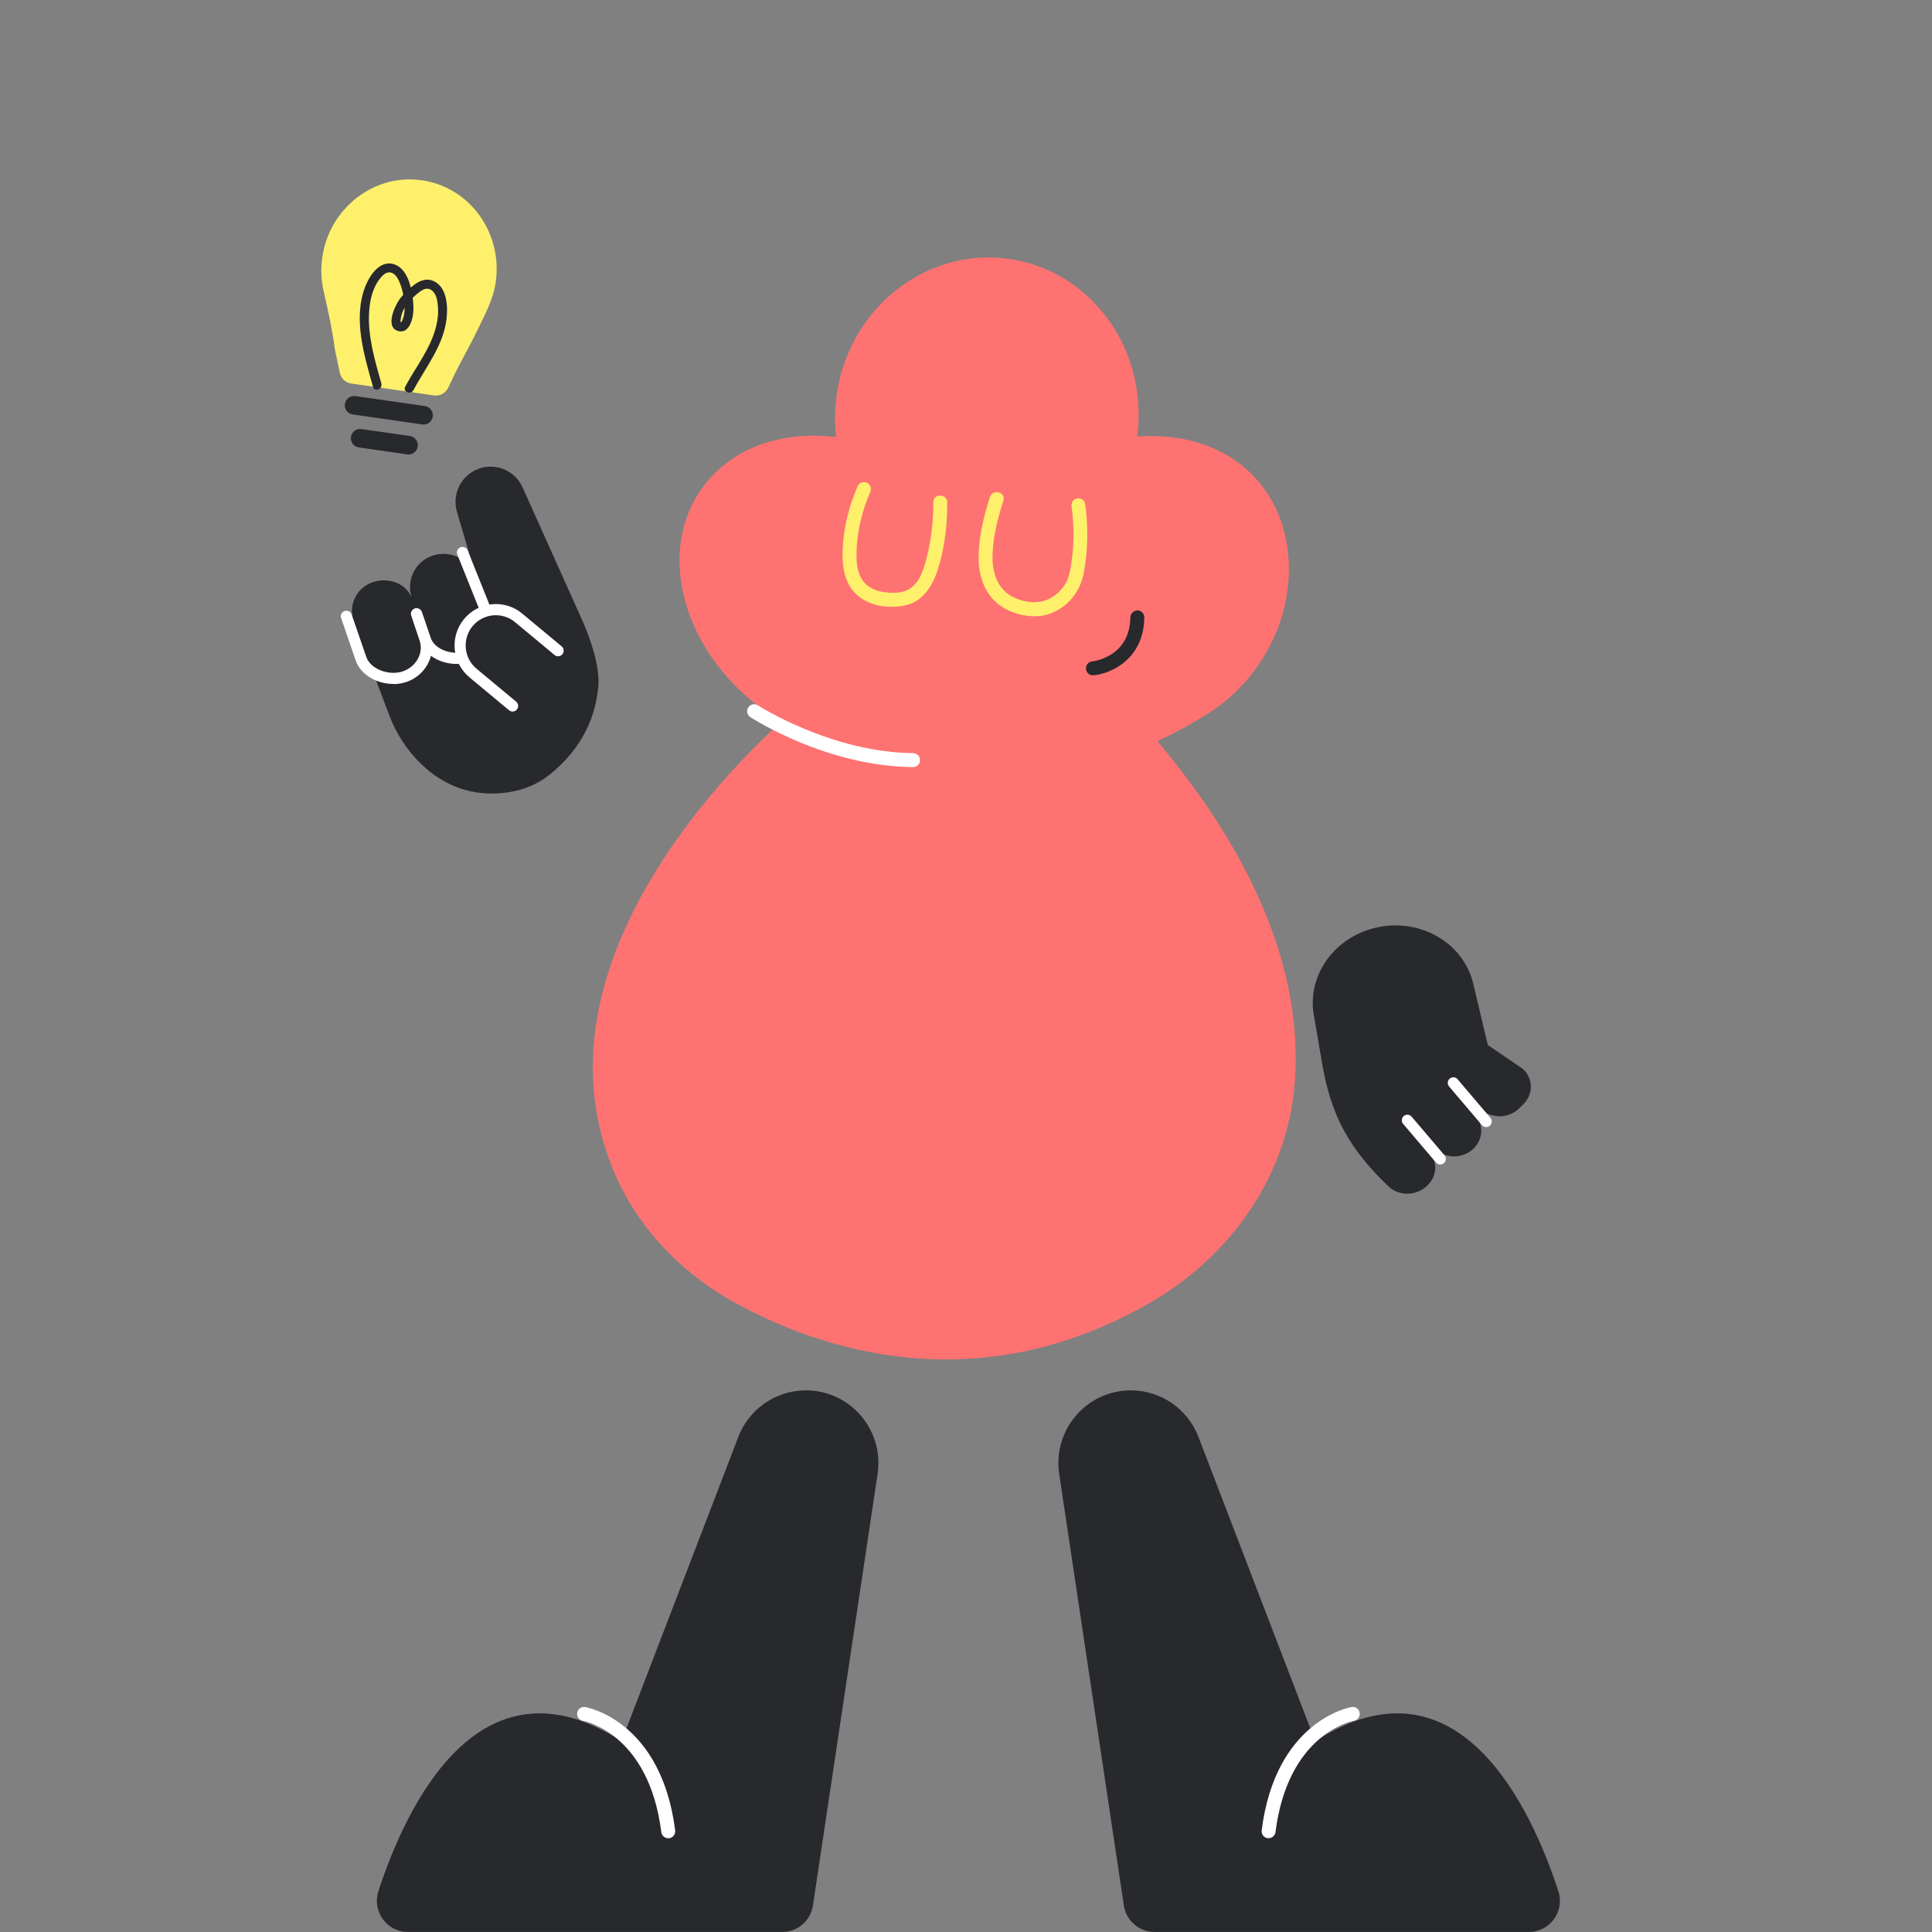 <svg width="270" height="270" viewBox="0 0 270 270" fill="none" xmlns="http://www.w3.org/2000/svg">
<rect x="0" y="0" width="270" height="270" fill="#808080" stroke="none"/>
<g clip-path="url(#clip0_520_2172)">
<path d="M168.232 100.104C180.387 92.764 183.344 77.308 176.561 68.16C172.623 62.849 166.008 60.449 158.926 61.028V61.02C160.546 48.85 152.455 37.72 140.85 36.165C129.245 34.61 118.524 43.215 116.903 55.385C116.646 57.323 116.634 59.234 116.845 61.086C109.268 60.133 102.096 62.587 98.056 68.293C91.616 77.387 95.57 91.299 106.887 99.361C106.887 99.361 134.028 120.761 168.232 100.108V100.104Z" fill="#FF7272"/>
<path d="M111.232 99.061C111.232 99.061 70.865 131.915 86.408 165.09C89.778 172.281 95.629 178.194 102.906 182.164C114.625 188.558 136.347 195.959 160.484 182.199C172.129 175.56 179.869 164.234 180.925 151.58C182.004 138.672 177.719 120.762 157.777 99.061H111.228H111.232Z" fill="#FF7272"/>
<path d="M152.736 94.379C152.241 94.379 151.817 93.999 151.766 93.495C151.716 92.96 152.105 92.483 152.639 92.428C152.861 92.405 157.886 91.807 157.972 86.266C157.98 85.726 158.432 85.312 158.961 85.304C159.499 85.312 159.928 85.757 159.92 86.297C159.83 92.151 155.245 94.14 152.83 94.375C152.798 94.375 152.767 94.379 152.736 94.379Z" fill="#27292D"/>
<path d="M119.9 67.859C118.77 70.407 118.061 73.088 117.823 75.87C117.617 78.27 117.718 81.017 119.479 82.862C121.24 84.706 124.103 85.093 126.433 84.62C128.938 84.108 130.313 81.924 131.045 79.641C132.015 76.624 132.393 73.357 132.378 70.2C132.37 68.941 130.422 68.941 130.43 70.2C130.445 72.748 130.157 75.276 129.549 77.754C129.136 79.426 128.571 81.49 126.951 82.385C126.024 82.897 124.836 82.897 123.811 82.783C122.899 82.682 121.941 82.393 121.213 81.814C119.678 80.595 119.631 78.371 119.728 76.585C119.872 73.928 120.511 71.282 121.587 68.851C121.801 68.371 121.727 67.8 121.236 67.515C120.819 67.273 120.118 67.382 119.904 67.867L119.9 67.859Z" fill="#FFF06C"/>
<path d="M138.349 69.446C137.477 72.15 136.76 75.097 136.76 77.953C136.76 80.572 137.664 83.198 139.896 84.714C141.828 86.023 144.742 86.578 146.939 85.691C149.319 84.73 150.963 82.635 151.443 80.126C152.058 76.89 152.109 73.615 151.641 70.356C151.567 69.832 150.905 69.547 150.441 69.672C149.88 69.825 149.686 70.348 149.76 70.876C150.11 73.33 150.114 75.866 149.775 78.325C149.623 79.407 149.475 80.552 148.93 81.513C148.474 82.319 147.792 82.999 147.009 83.483C145.319 84.526 143.094 84.265 141.396 83.338C139.483 82.299 138.743 80.228 138.708 78.137C138.665 75.39 139.389 72.56 140.227 69.965C140.613 68.766 138.735 68.254 138.349 69.446Z" fill="#FFF06C"/>
<path d="M81.418 86.797L73.035 68.117C71.983 65.772 69.307 64.635 66.895 65.51C64.457 66.397 63.128 69.035 63.861 71.532L66.751 81.338L66.412 80.454C65.551 78.215 63.163 76.965 60.838 77.539C58.204 78.188 56.739 80.853 57.503 83.46C56.58 81.302 53.88 80.572 51.73 81.506C49.657 82.408 48.66 84.781 49.458 86.899L54.418 100.006C56.338 105.079 60.584 109.514 65.883 110.609C69.077 111.269 73.475 110.925 76.771 108.291C81.664 104.379 83.246 99.83 83.612 95.981C83.877 93.237 82.54 89.31 81.411 86.797H81.418Z" fill="#27292D"/>
<path d="M58.216 85.785L59.443 89.368C60.148 91.514 63.156 92.514 65.462 91.752L64.901 91.873C67.207 91.107 69.065 88.63 68.36 86.484L64.644 77.218" fill="#27292D"/>
<path d="M63.825 92.788C63.066 92.788 62.298 92.651 61.577 92.382C60.155 91.846 59.104 90.838 58.702 89.611L57.479 86.039C57.339 85.632 57.557 85.187 57.962 85.046C58.367 84.906 58.811 85.124 58.952 85.531L60.179 89.114C60.436 89.896 61.145 90.553 62.123 90.92C62.89 91.209 63.763 91.291 64.558 91.166C64.589 91.15 64.62 91.139 64.651 91.127C66.482 90.521 68.173 88.477 67.62 86.746L63.915 77.508C63.755 77.109 63.946 76.652 64.347 76.492C64.745 76.331 65.2 76.523 65.36 76.925L69.076 86.191C69.076 86.191 69.088 86.222 69.092 86.238C69.867 88.591 68.239 91.045 66.096 92.202C66.003 92.335 65.866 92.44 65.703 92.495C65.107 92.69 64.468 92.788 63.825 92.788Z" fill="white"/>
<path d="M48.41 86.125L50.444 92.034C51.149 94.18 54.191 95.336 56.498 94.57C58.804 93.804 60.101 91.448 59.392 89.302L58.216 85.789" fill="#27292D"/>
<path d="M54.974 95.586C54.172 95.586 53.35 95.43 52.578 95.118C51.157 94.539 50.109 93.504 49.703 92.28L47.674 86.383C47.534 85.977 47.748 85.531 48.157 85.391C48.566 85.25 49.006 85.465 49.146 85.875L51.18 91.784C51.445 92.585 52.166 93.269 53.163 93.675C54.168 94.082 55.321 94.144 56.252 93.836C57.179 93.527 57.939 92.906 58.391 92.085C58.831 91.284 58.925 90.385 58.652 89.556L57.475 86.047C57.339 85.637 57.557 85.195 57.966 85.058C58.375 84.921 58.815 85.14 58.952 85.551L60.128 89.064C60.541 90.314 60.405 91.655 59.754 92.843C59.111 94.011 58.04 94.895 56.739 95.325C56.182 95.508 55.582 95.602 54.97 95.602L54.974 95.586Z" fill="white"/>
<path d="M77.998 90.936L72.474 86.344C70.347 84.581 67.199 84.886 65.442 87.02C63.685 89.154 63.989 92.311 66.116 94.074L71.64 98.666" fill="#27292D"/>
<path d="M71.64 99.444C71.465 99.444 71.29 99.385 71.146 99.264L65.622 94.672C63.167 92.64 62.817 88.982 64.843 86.52C66.868 84.058 70.515 83.706 72.969 85.738L78.493 90.33C78.824 90.604 78.871 91.096 78.594 91.432C78.318 91.764 77.827 91.811 77.496 91.534L71.972 86.942C70.18 85.461 67.519 85.715 66.038 87.513C64.558 89.31 64.815 91.983 66.607 93.464L72.131 98.056C72.462 98.33 72.509 98.822 72.233 99.158C72.077 99.346 71.855 99.44 71.633 99.44L71.64 99.444Z" fill="white"/>
<path d="M112.63 194.306C118.824 194.306 123.565 199.832 122.646 205.975L113.612 266.287C113.292 268.417 111.465 269.996 109.319 269.996H57.016C54.063 269.996 51.971 267.108 52.886 264.294C56.529 253.086 66.731 230.365 86.864 243.328L103.179 200.817C104.683 196.893 108.442 194.306 112.63 194.306Z" fill="#27292D"/>
<path d="M93.386 256.897C92.903 256.897 92.482 256.537 92.42 256.045C90.682 242.339 81.827 240.554 81.45 240.487C80.924 240.389 80.569 239.881 80.666 239.354C80.76 238.826 81.263 238.471 81.792 238.564C82.225 238.642 92.427 240.604 94.356 255.803C94.422 256.338 94.048 256.826 93.514 256.897C93.472 256.901 93.433 256.905 93.39 256.905L93.386 256.897Z" fill="white"/>
<path d="M158.038 194.306C151.844 194.306 147.103 199.832 148.023 205.975L157.057 266.287C157.376 268.417 159.203 269.996 161.35 269.996H213.653C216.606 269.996 218.698 267.108 217.782 264.294C214.14 253.086 203.937 230.365 183.804 243.328L167.489 200.817C165.985 196.893 162.226 194.306 158.038 194.306Z" fill="#27292D"/>
<path d="M177.287 256.897C177.248 256.897 177.205 256.897 177.162 256.889C176.629 256.822 176.251 256.33 176.321 255.795C178.245 240.596 188.448 238.635 188.884 238.557C189.414 238.463 189.921 238.818 190.01 239.35C190.104 239.881 189.749 240.385 189.223 240.479C188.834 240.55 179.991 242.343 178.253 256.037C178.191 256.529 177.77 256.889 177.287 256.889V256.897Z" fill="white"/>
<path d="M183.609 141.849L184.774 148.649C186.02 155.941 188.56 160.541 194.03 165.79C195.354 167.06 197.505 167.173 199.02 166.051L199.118 165.981C200.598 164.887 201.015 162.949 200.091 161.44L198.058 158.118L200.52 160.545C201.887 161.893 204.166 161.975 205.69 160.729C207.15 159.537 207.435 157.516 206.348 156.051L203.792 152.596L207.224 155.226C208.732 156.379 210.949 156.231 212.316 154.886L212.877 154.335C214.307 152.928 214.287 150.724 212.834 149.392L207.922 146.039L205.892 137.484C204.462 131.462 197.863 127.945 191.544 129.836C186.098 131.466 182.701 136.605 183.601 141.861L183.609 141.849Z" fill="#27292D"/>
<path d="M201.276 162.741C201.054 162.741 200.836 162.648 200.684 162.468L196.095 157.071C195.814 156.743 195.853 156.25 196.18 155.969C196.508 155.687 196.998 155.726 197.279 156.055L201.868 161.452C202.149 161.78 202.11 162.272 201.782 162.554C201.634 162.679 201.455 162.741 201.276 162.741Z" fill="white"/>
<path d="M207.696 157.512C207.474 157.512 207.256 157.419 207.104 157.239L202.515 151.842C202.234 151.514 202.273 151.021 202.6 150.74C202.928 150.458 203.418 150.497 203.699 150.826L208.288 156.223C208.568 156.551 208.529 157.043 208.202 157.325C208.054 157.45 207.875 157.512 207.696 157.512Z" fill="white"/>
<path d="M64.518 50.389C65.581 48.386 66.607 46.477 67.868 43.756C68.49 42.416 69.055 41.005 69.278 39.454C70.339 32.074 65.004 25.297 57.578 25.075C51.849 24.903 46.645 29.011 45.271 34.763C44.778 36.824 44.8 38.861 45.241 40.752C45.858 43.411 46.443 46.077 46.793 48.789L47.485 52.078C47.653 52.88 48.286 53.485 49.073 53.598L60.649 55.262C61.474 55.38 62.29 54.937 62.65 54.156C63.238 52.882 63.856 51.625 64.514 50.389L64.518 50.389Z" fill="#FFF06C"/>
<path d="M59.015 59.319L49.294 57.921C48.588 57.82 48.096 57.161 48.198 56.453C48.3 55.745 48.957 55.251 49.663 55.352L59.384 56.75C60.09 56.852 60.581 57.511 60.48 58.218C60.378 58.926 59.72 59.42 59.015 59.319Z" fill="#27292D"/>
<path d="M56.911 63.501L50.139 62.528C49.434 62.426 48.942 61.767 49.044 61.06C49.146 60.352 49.803 59.858 50.509 59.959L57.28 60.933C57.986 61.034 58.477 61.693 58.376 62.401C58.274 63.109 57.616 63.603 56.911 63.501Z" fill="#27292D"/>
<path d="M53.299 53.605C52.388 50.359 51.358 46.958 51.589 43.544C51.691 42.011 52.03 40.394 52.952 39.129C53.339 38.596 53.942 37.881 54.689 38.103C55.267 38.273 55.624 38.937 55.842 39.45C56.174 40.232 56.367 41.077 56.467 41.92C56.566 42.763 56.62 43.699 56.323 44.509C56.27 44.659 56.192 44.901 56.077 45.015C56.032 45.056 56.077 45.07 56.054 45.063C55.894 45.028 56.021 44.497 56.041 44.358C56.173 43.552 56.581 42.849 57.102 42.236C57.581 41.673 58.144 41.15 58.741 40.719C59.338 40.288 59.964 40.153 60.511 40.725C61.059 41.297 61.151 42.191 61.208 42.914C61.273 43.724 61.187 44.537 61.015 45.326C60.323 48.547 58.154 51.184 56.63 54.033C56.248 54.744 57.394 55.236 57.77 54.532C59.509 51.284 61.989 48.297 62.411 44.508C62.61 42.744 62.452 40.092 60.568 39.264C59.694 38.878 58.797 39.152 58.048 39.68C57.299 40.208 56.552 40.914 55.971 41.647C55.191 42.633 53.649 45.917 55.825 46.297C56.782 46.462 57.304 45.542 57.543 44.755C57.849 43.745 57.813 42.627 57.671 41.592C57.453 39.961 56.865 37.48 55.056 36.924C53.066 36.31 51.625 38.527 51.025 40.103C49.315 44.607 50.901 49.668 52.133 54.077C52.349 54.85 53.504 54.373 53.287 53.608L53.299 53.605Z" fill="#27292D"/>
<path d="M127.601 107.205H127.593C115.575 107.099 105.29 100.499 104.858 100.217C104.406 99.924 104.277 99.319 104.57 98.865C104.862 98.412 105.466 98.283 105.918 98.576C106.019 98.642 116.171 105.149 127.612 105.251C128.15 105.255 128.583 105.696 128.579 106.236C128.575 106.771 128.138 107.205 127.605 107.205H127.601Z" fill="white"/>
</g>
<defs>
<clipPath id="clip0_520_2172">
<rect width="174" height="245" fill="white" transform="translate(44 25)"/>
</clipPath>
</defs>
</svg>
